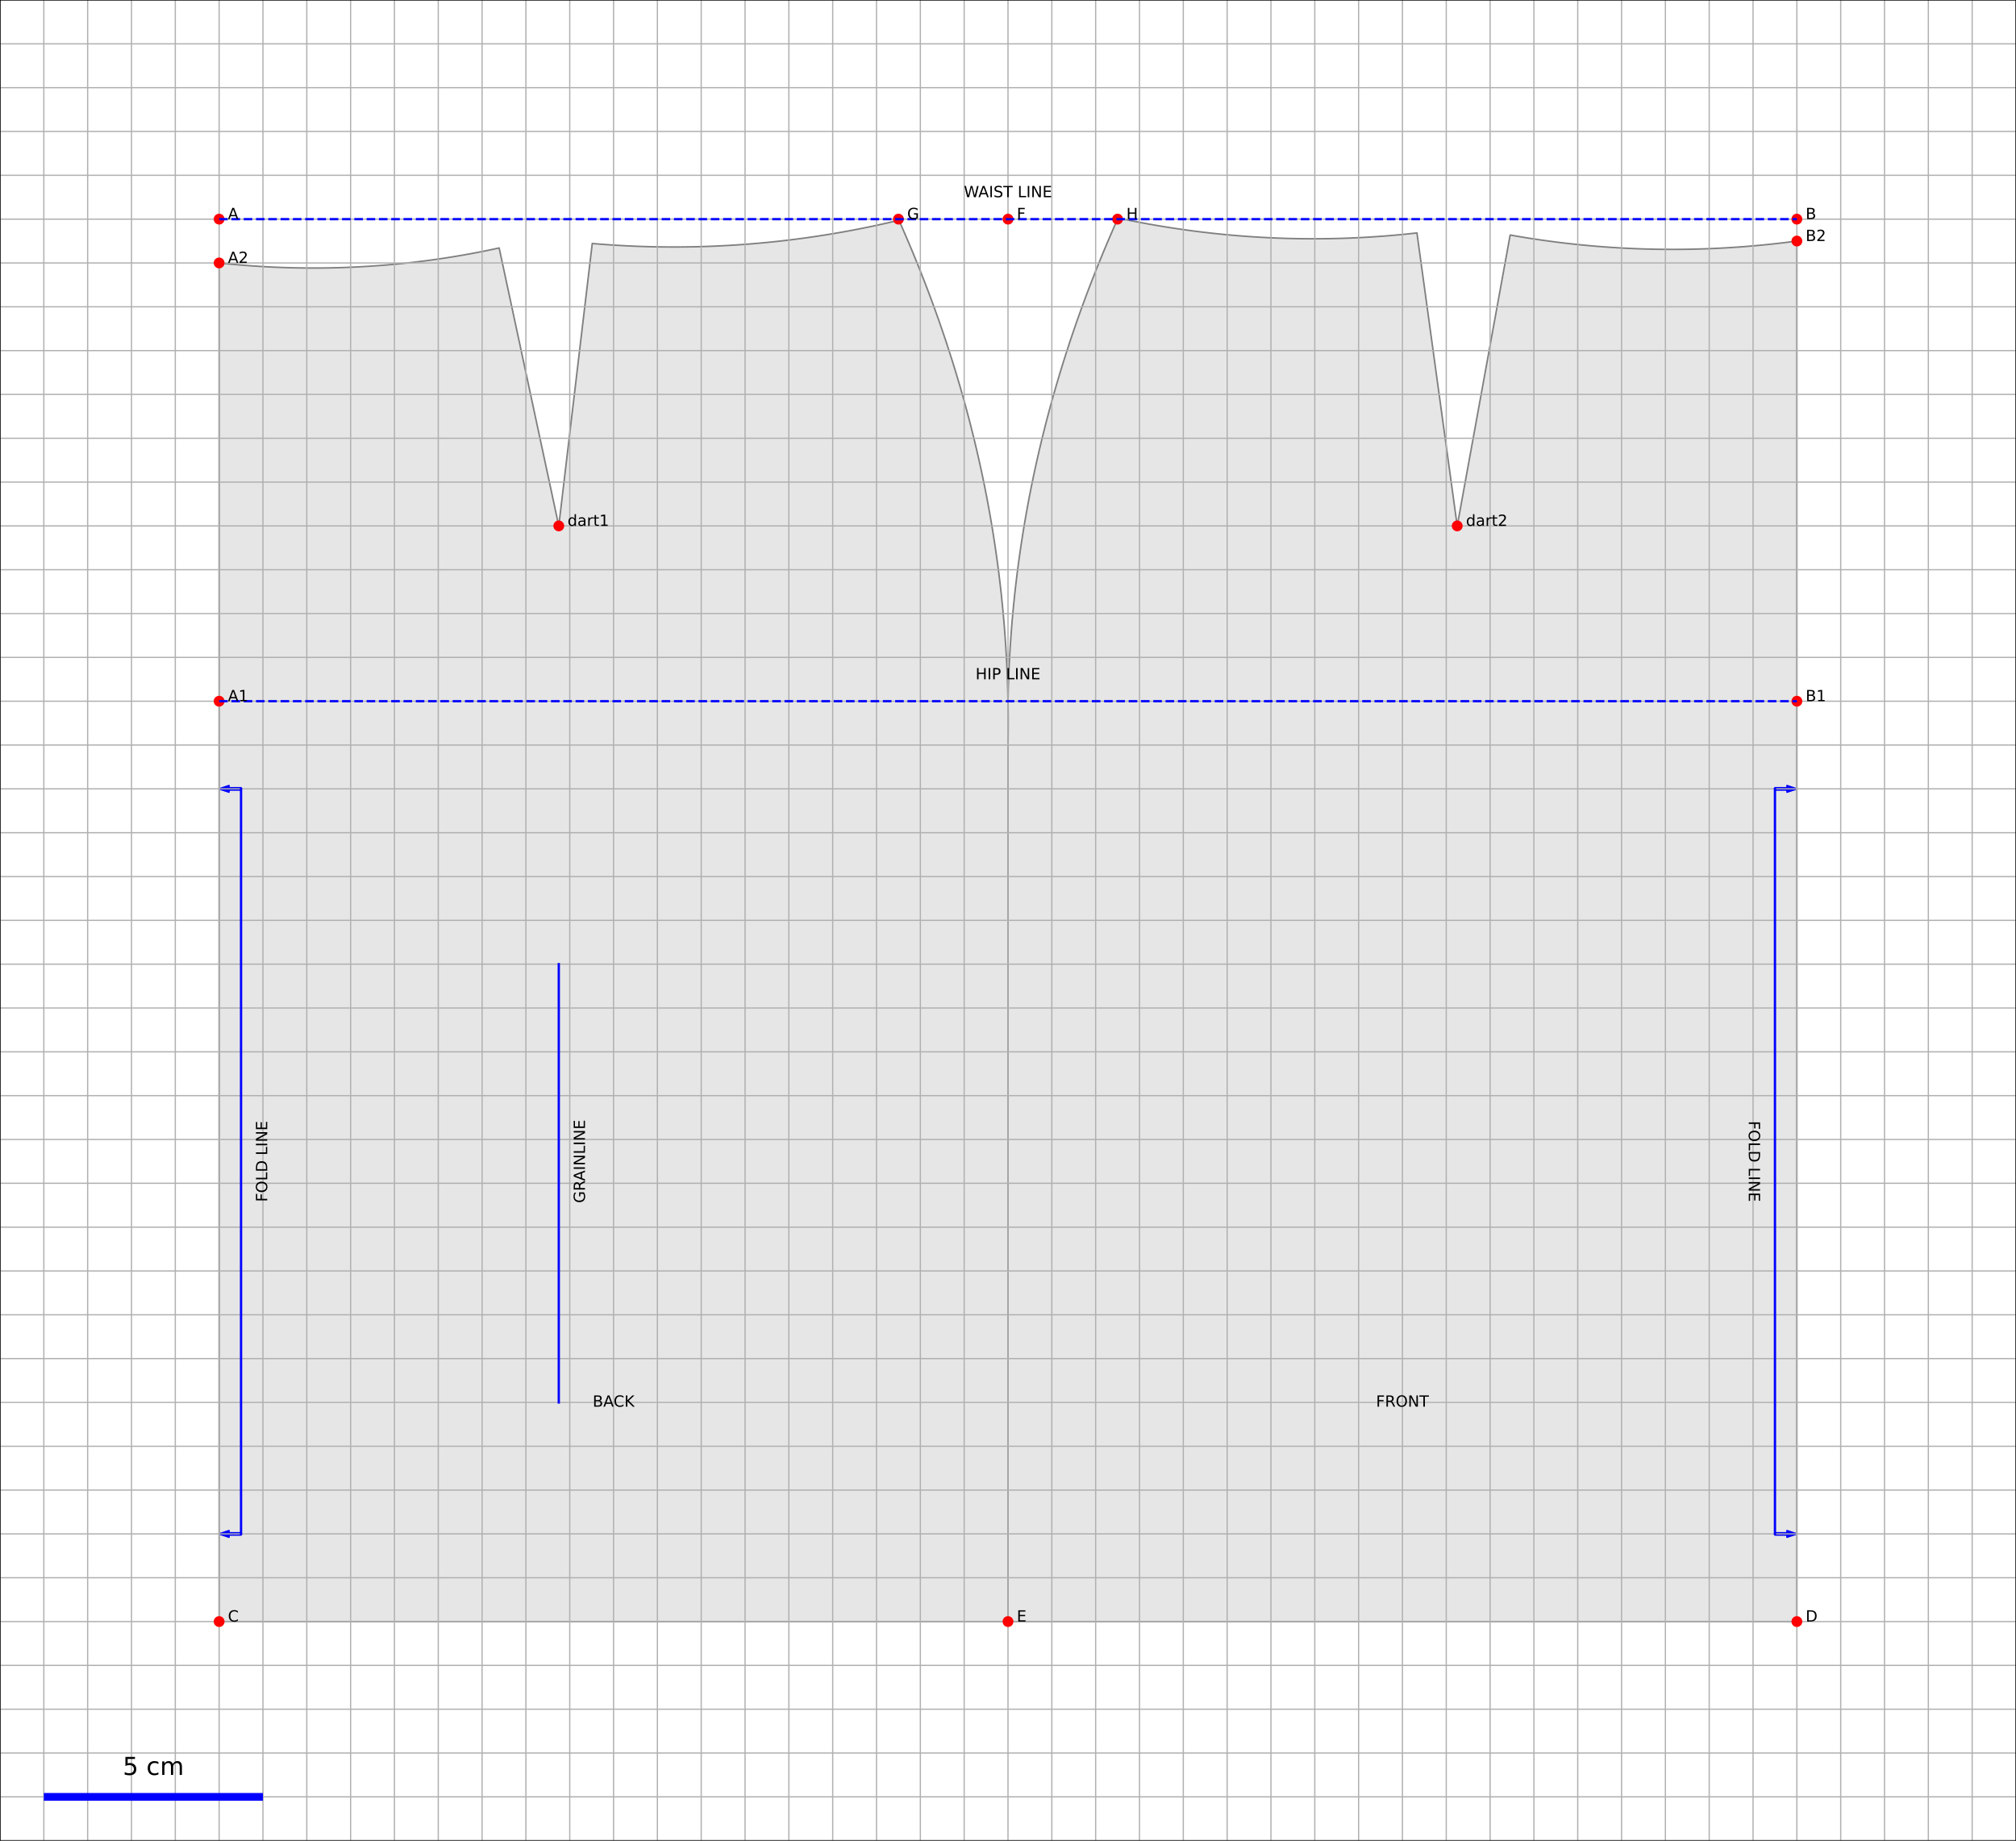 <?xml version="1.0" encoding="utf-8" standalone="no"?>
<!DOCTYPE svg PUBLIC "-//W3C//DTD SVG 1.1//EN"
  "http://www.w3.org/Graphics/SVG/1.1/DTD/svg11.dtd">
<!-- Created with matplotlib (https://matplotlib.org/) -->
<svg height="1190.551pt" version="1.1" viewBox="0 0 1303.937 1190.551" width="1303.937pt" xmlns="http://www.w3.org/2000/svg" xmlns:xlink="http://www.w3.org/1999/xlink">
 <defs>
  <style type="text/css">*{stroke-linecap:butt;stroke-linejoin:round;}</style>
 </defs>
 <g id="figure_1">
  <g id="patch_1">
   <path d="M 0 1190.551 
L 1303.937 1190.551 
L 1303.937 0 
L 0 0 
z
" style="fill:#ffffff;"/>
  </g>
  <g id="axes_1">
   <g id="patch_2">
    <path d="M 0 1190.551 
L 1303.937 1190.551 
L 1303.937 0 
L 0 0 
z
" style="fill:#ffffff;"/>
   </g>
   <g id="patch_3">
    <path clip-path="url(#pe2d8e951fa)" d="M 1162.205 155.906 
L 1162.205 155.906 
L 1158.323 156.414 
L 1154.441 156.898 
L 1150.558 157.356 
L 1146.674 157.79 
L 1142.789 158.198 
L 1138.904 158.581 
L 1135.018 158.939 
L 1131.132 159.271 
L 1127.246 159.579 
L 1123.36 159.861 
L 1119.473 160.118 
L 1115.587 160.35 
L 1111.701 160.557 
L 1107.816 160.739 
L 1103.931 160.895 
L 1100.046 161.026 
L 1096.163 161.133 
L 1092.28 161.214 
L 1088.398 161.27 
L 1084.517 161.301 
L 1080.637 161.306 
L 1076.759 161.287 
L 1072.882 161.243 
L 1069.007 161.173 
L 1065.133 161.078 
L 1061.261 160.959 
L 1057.391 160.814 
L 1053.523 160.644 
L 1049.657 160.449 
L 1045.793 160.229 
L 1041.932 159.985 
L 1038.073 159.715 
L 1034.217 159.42 
L 1030.363 159.1 
L 1026.512 158.755 
L 1022.664 158.385 
L 1018.82 157.991 
L 1014.978 157.571 
L 1011.14 157.127 
L 1007.305 156.657 
L 1003.473 156.163 
L 999.645 155.644 
L 995.821 155.1 
L 992.001 154.531 
L 988.185 153.937 
L 984.372 153.319 
L 980.564 152.676 
L 976.761 152.008 
L 942.52 340.157 
L 916.468 150.66 
L 912.629 151.083 
L 908.787 151.48 
L 904.943 151.853 
L 901.096 152.2 
L 897.247 152.523 
L 893.396 152.821 
L 889.543 153.093 
L 885.687 153.341 
L 881.829 153.563 
L 877.97 153.761 
L 874.109 153.933 
L 870.246 154.081 
L 866.382 154.203 
L 862.517 154.3 
L 858.65 154.372 
L 854.782 154.419 
L 850.913 154.441 
L 847.043 154.438 
L 843.173 154.409 
L 839.302 154.356 
L 835.43 154.277 
L 831.558 154.174 
L 827.685 154.045 
L 823.812 153.891 
L 819.94 153.712 
L 816.067 153.508 
L 812.194 153.278 
L 808.322 153.024 
L 804.45 152.744 
L 800.579 152.439 
L 796.708 152.109 
L 792.838 151.754 
L 788.969 151.374 
L 785.1 150.969 
L 781.233 150.538 
L 777.367 150.083 
L 773.503 149.602 
L 769.64 149.096 
L 765.778 148.565 
L 761.918 148.009 
L 758.06 147.428 
L 754.203 146.822 
L 750.349 146.19 
L 746.497 145.534 
L 742.647 144.852 
L 738.8 144.146 
L 734.955 143.414 
L 731.112 142.657 
L 727.273 141.875 
L 723.436 141.069 
L 722.835 141.732 
L 722.835 141.732 
L 721.347 145.082 
L 719.876 148.433 
L 718.42 151.786 
L 716.98 155.14 
L 715.556 158.497 
L 714.147 161.855 
L 712.755 165.215 
L 711.378 168.577 
L 710.016 171.94 
L 708.671 175.306 
L 707.341 178.673 
L 706.027 182.041 
L 704.729 185.412 
L 703.446 188.784 
L 702.179 192.158 
L 700.928 195.534 
L 699.693 198.912 
L 698.473 202.291 
L 697.269 205.673 
L 696.081 209.055 
L 694.909 212.44 
L 693.752 215.827 
L 692.611 219.215 
L 691.486 222.605 
L 690.377 225.997 
L 689.283 229.39 
L 688.205 232.786 
L 687.143 236.183 
L 686.097 239.581 
L 685.066 242.982 
L 684.051 246.384 
L 683.052 249.789 
L 682.069 253.194 
L 681.101 256.602 
L 680.149 260.012 
L 679.213 263.423 
L 678.292 266.836 
L 677.387 270.25 
L 676.498 273.667 
L 675.625 277.085 
L 674.768 280.505 
L 673.926 283.927 
L 673.1 287.351 
L 672.29 290.776 
L 671.495 294.203 
L 670.716 297.632 
L 669.953 301.063 
L 669.206 304.495 
L 668.474 307.929 
L 667.759 311.365 
L 667.058 314.803 
L 666.374 318.242 
L 665.706 321.683 
L 665.053 325.126 
L 664.416 328.571 
L 663.794 332.018 
L 663.189 335.466 
L 662.599 338.916 
L 662.025 342.368 
L 661.466 345.822 
L 660.924 349.277 
L 660.397 352.734 
L 659.886 356.193 
L 659.39 359.654 
L 658.91 363.116 
L 658.446 366.58 
L 657.998 370.046 
L 657.566 373.514 
L 657.149 376.983 
L 656.748 380.455 
L 656.363 383.928 
L 655.993 387.403 
L 655.64 390.879 
L 655.302 394.357 
L 654.98 397.838 
L 654.673 401.319 
L 654.382 404.803 
L 654.107 408.288 
L 653.848 411.776 
L 653.604 415.265 
L 653.377 418.755 
L 653.165 422.248 
L 652.968 425.742 
L 652.788 429.238 
L 652.623 432.736 
L 652.474 436.235 
L 652.341 439.736 
L 652.223 443.24 
L 652.121 446.744 
L 652.035 450.251 
L 651.965 453.759 
L 651.91 457.269 
L 651.871 460.781 
L 651.848 464.295 
L 651.841 467.81 
L 651.849 471.328 
L 651.873 474.847 
L 651.913 478.367 
L 651.969 481.89 
L 651.969 1048.819 
L 1162.205 1048.819 
z
" style="fill:#e6e6e6;stroke:#808080;stroke-linejoin:miter;"/>
   </g>
   <g id="patch_4">
    <path clip-path="url(#pe2d8e951fa)" d="M 141.732 170.079 
L 141.732 170.079 
L 145.624 170.485 
L 149.517 170.864 
L 153.409 171.216 
L 157.302 171.542 
L 161.194 171.841 
L 165.086 172.113 
L 168.978 172.358 
L 172.869 172.577 
L 176.76 172.769 
L 180.65 172.934 
L 184.539 173.073 
L 188.427 173.184 
L 192.314 173.27 
L 196.199 173.328 
L 200.084 173.36 
L 203.966 173.365 
L 207.847 173.343 
L 211.726 173.295 
L 215.604 173.22 
L 219.479 173.119 
L 223.352 172.991 
L 227.222 172.836 
L 231.09 172.655 
L 234.956 172.447 
L 238.819 172.213 
L 242.679 171.952 
L 246.536 171.665 
L 250.39 171.351 
L 254.24 171.01 
L 258.087 170.643 
L 261.931 170.25 
L 265.771 169.83 
L 269.608 169.384 
L 273.44 168.912 
L 277.268 168.413 
L 281.093 167.888 
L 284.913 167.336 
L 288.728 166.758 
L 292.539 166.154 
L 296.345 165.523 
L 300.147 164.867 
L 303.943 164.184 
L 307.735 163.475 
L 311.521 162.739 
L 315.302 161.978 
L 319.078 161.191 
L 322.848 160.377 
L 361.417 340.157 
L 383.066 157.493 
L 386.955 157.815 
L 390.846 158.112 
L 394.739 158.385 
L 398.634 158.633 
L 402.53 158.856 
L 406.428 159.055 
L 410.328 159.229 
L 414.229 159.378 
L 418.131 159.503 
L 422.035 159.602 
L 425.939 159.677 
L 429.845 159.728 
L 433.751 159.753 
L 437.658 159.754 
L 441.565 159.73 
L 445.474 159.681 
L 449.382 159.608 
L 453.291 159.509 
L 457.2 159.386 
L 461.108 159.239 
L 465.017 159.066 
L 468.926 158.869 
L 472.834 158.647 
L 476.742 158.4 
L 480.65 158.128 
L 484.556 157.832 
L 488.462 157.51 
L 492.367 157.164 
L 496.272 156.794 
L 500.175 156.398 
L 504.077 155.978 
L 507.977 155.533 
L 511.876 155.063 
L 515.774 154.569 
L 519.67 154.05 
L 523.564 153.506 
L 527.456 152.937 
L 531.347 152.344 
L 535.235 151.726 
L 539.121 151.083 
L 543.005 150.416 
L 546.886 149.723 
L 550.765 149.007 
L 554.641 148.265 
L 558.514 147.499 
L 562.385 146.708 
L 566.252 145.893 
L 570.116 145.052 
L 573.978 144.188 
L 577.835 143.298 
L 581.69 142.384 
L 581.102 141.732 
L 581.102 141.732 
L 582.59 145.082 
L 584.061 148.433 
L 585.517 151.786 
L 586.957 155.14 
L 588.381 158.497 
L 589.79 161.855 
L 591.182 165.215 
L 592.559 168.577 
L 593.921 171.94 
L 595.266 175.306 
L 596.596 178.673 
L 597.91 182.041 
L 599.208 185.412 
L 600.491 188.784 
L 601.758 192.158 
L 603.009 195.534 
L 604.244 198.912 
L 605.464 202.291 
L 606.668 205.673 
L 607.856 209.055 
L 609.028 212.44 
L 610.185 215.827 
L 611.326 219.215 
L 612.451 222.605 
L 613.56 225.997 
L 614.654 229.39 
L 615.732 232.786 
L 616.794 236.183 
L 617.84 239.581 
L 618.871 242.982 
L 619.886 246.384 
L 620.885 249.789 
L 621.868 253.194 
L 622.836 256.602 
L 623.788 260.012 
L 624.724 263.423 
L 625.645 266.836 
L 626.55 270.25 
L 627.439 273.667 
L 628.312 277.085 
L 629.169 280.505 
L 630.011 283.927 
L 630.837 287.351 
L 631.647 290.776 
L 632.442 294.203 
L 633.221 297.632 
L 633.984 301.063 
L 634.731 304.495 
L 635.463 307.929 
L 636.178 311.365 
L 636.879 314.803 
L 637.563 318.242 
L 638.231 321.683 
L 638.884 325.126 
L 639.521 328.571 
L 640.143 332.018 
L 640.748 335.466 
L 641.338 338.916 
L 641.912 342.368 
L 642.471 345.822 
L 643.013 349.277 
L 643.54 352.734 
L 644.052 356.193 
L 644.547 359.654 
L 645.027 363.116 
L 645.491 366.58 
L 645.939 370.046 
L 646.371 373.514 
L 646.788 376.983 
L 647.189 380.455 
L 647.574 383.928 
L 647.944 387.403 
L 648.297 390.879 
L 648.635 394.357 
L 648.957 397.838 
L 649.264 401.319 
L 649.555 404.803 
L 649.83 408.288 
L 650.089 411.776 
L 650.333 415.265 
L 650.56 418.755 
L 650.772 422.248 
L 650.969 425.742 
L 651.149 429.238 
L 651.314 432.736 
L 651.463 436.235 
L 651.596 439.736 
L 651.714 443.24 
L 651.816 446.744 
L 651.902 450.251 
L 651.972 453.759 
L 652.027 457.269 
L 652.066 460.781 
L 652.089 464.295 
L 652.096 467.81 
L 652.088 471.328 
L 652.064 474.847 
L 652.024 478.367 
L 651.969 481.89 
L 651.969 1048.819 
L 141.732 1048.819 
z
" style="fill:#e6e6e6;stroke:#808080;stroke-linejoin:miter;"/>
   </g>
   <g id="patch_5">
    <path clip-path="url(#pe2d8e951fa)" d="M 141.732 510.236 
L 148.11 508.11 
L 148.11 509.528 
L 155.906 509.528 
L 155.906 510.945 
L 148.11 510.945 
L 148.11 512.362 
z
" style="fill:#0000ff;stroke:#0000ff;stroke-linejoin:miter;"/>
   </g>
   <g id="patch_6">
    <path clip-path="url(#pe2d8e951fa)" d="M 141.732 992.126 
L 148.11 990 
L 148.11 991.417 
L 155.906 991.417 
L 155.906 992.835 
L 148.11 992.835 
L 148.11 994.252 
z
" style="fill:#0000ff;stroke:#0000ff;stroke-linejoin:miter;"/>
   </g>
   <g id="patch_7">
    <path clip-path="url(#pe2d8e951fa)" d="M 1162.205 510.236 
L 1155.827 512.362 
L 1155.827 510.945 
L 1148.031 510.945 
L 1148.031 509.528 
L 1155.827 509.528 
L 1155.827 508.11 
z
" style="fill:#0000ff;stroke:#0000ff;stroke-linejoin:miter;"/>
   </g>
   <g id="patch_8">
    <path clip-path="url(#pe2d8e951fa)" d="M 1162.205 992.126 
L 1155.827 994.252 
L 1155.827 992.835 
L 1148.031 992.835 
L 1148.031 991.417 
L 1155.827 991.417 
L 1155.827 990 
z
" style="fill:#0000ff;stroke:#0000ff;stroke-linejoin:miter;"/>
   </g>
   <g id="matplotlib.axis_1">
    <g id="xtick_1">
     <g id="line2d_1">
      <path clip-path="url(#pe2d8e951fa)" d="M 0 1190.551 
L 0 0 
" style="fill:none;stroke:#b0b0b0;stroke-linecap:square;stroke-width:0.8;"/>
     </g>
    </g>
    <g id="xtick_2">
     <g id="line2d_2">
      <path clip-path="url(#pe2d8e951fa)" d="M 28.346 1190.551 
L 28.346 0 
" style="fill:none;stroke:#b0b0b0;stroke-linecap:square;stroke-width:0.8;"/>
     </g>
    </g>
    <g id="xtick_3">
     <g id="line2d_3">
      <path clip-path="url(#pe2d8e951fa)" d="M 56.693 1190.551 
L 56.693 0 
" style="fill:none;stroke:#b0b0b0;stroke-linecap:square;stroke-width:0.8;"/>
     </g>
    </g>
    <g id="xtick_4">
     <g id="line2d_4">
      <path clip-path="url(#pe2d8e951fa)" d="M 85.039 1190.551 
L 85.039 0 
" style="fill:none;stroke:#b0b0b0;stroke-linecap:square;stroke-width:0.8;"/>
     </g>
    </g>
    <g id="xtick_5">
     <g id="line2d_5">
      <path clip-path="url(#pe2d8e951fa)" d="M 113.386 1190.551 
L 113.386 0 
" style="fill:none;stroke:#b0b0b0;stroke-linecap:square;stroke-width:0.8;"/>
     </g>
    </g>
    <g id="xtick_6">
     <g id="line2d_6">
      <path clip-path="url(#pe2d8e951fa)" d="M 141.732 1190.551 
L 141.732 0 
" style="fill:none;stroke:#b0b0b0;stroke-linecap:square;stroke-width:0.8;"/>
     </g>
    </g>
    <g id="xtick_7">
     <g id="line2d_7">
      <path clip-path="url(#pe2d8e951fa)" d="M 170.079 1190.551 
L 170.079 0 
" style="fill:none;stroke:#b0b0b0;stroke-linecap:square;stroke-width:0.8;"/>
     </g>
    </g>
    <g id="xtick_8">
     <g id="line2d_8">
      <path clip-path="url(#pe2d8e951fa)" d="M 198.425 1190.551 
L 198.425 0 
" style="fill:none;stroke:#b0b0b0;stroke-linecap:square;stroke-width:0.8;"/>
     </g>
    </g>
    <g id="xtick_9">
     <g id="line2d_9">
      <path clip-path="url(#pe2d8e951fa)" d="M 226.772 1190.551 
L 226.772 0 
" style="fill:none;stroke:#b0b0b0;stroke-linecap:square;stroke-width:0.8;"/>
     </g>
    </g>
    <g id="xtick_10">
     <g id="line2d_10">
      <path clip-path="url(#pe2d8e951fa)" d="M 255.118 1190.551 
L 255.118 0 
" style="fill:none;stroke:#b0b0b0;stroke-linecap:square;stroke-width:0.8;"/>
     </g>
    </g>
    <g id="xtick_11">
     <g id="line2d_11">
      <path clip-path="url(#pe2d8e951fa)" d="M 283.465 1190.551 
L 283.465 0 
" style="fill:none;stroke:#b0b0b0;stroke-linecap:square;stroke-width:0.8;"/>
     </g>
    </g>
    <g id="xtick_12">
     <g id="line2d_12">
      <path clip-path="url(#pe2d8e951fa)" d="M 311.811 1190.551 
L 311.811 0 
" style="fill:none;stroke:#b0b0b0;stroke-linecap:square;stroke-width:0.8;"/>
     </g>
    </g>
    <g id="xtick_13">
     <g id="line2d_13">
      <path clip-path="url(#pe2d8e951fa)" d="M 340.157 1190.551 
L 340.157 0 
" style="fill:none;stroke:#b0b0b0;stroke-linecap:square;stroke-width:0.8;"/>
     </g>
    </g>
    <g id="xtick_14">
     <g id="line2d_14">
      <path clip-path="url(#pe2d8e951fa)" d="M 368.504 1190.551 
L 368.504 0 
" style="fill:none;stroke:#b0b0b0;stroke-linecap:square;stroke-width:0.8;"/>
     </g>
    </g>
    <g id="xtick_15">
     <g id="line2d_15">
      <path clip-path="url(#pe2d8e951fa)" d="M 396.85 1190.551 
L 396.85 0 
" style="fill:none;stroke:#b0b0b0;stroke-linecap:square;stroke-width:0.8;"/>
     </g>
    </g>
    <g id="xtick_16">
     <g id="line2d_16">
      <path clip-path="url(#pe2d8e951fa)" d="M 425.197 1190.551 
L 425.197 0 
" style="fill:none;stroke:#b0b0b0;stroke-linecap:square;stroke-width:0.8;"/>
     </g>
    </g>
    <g id="xtick_17">
     <g id="line2d_17">
      <path clip-path="url(#pe2d8e951fa)" d="M 453.543 1190.551 
L 453.543 0 
" style="fill:none;stroke:#b0b0b0;stroke-linecap:square;stroke-width:0.8;"/>
     </g>
    </g>
    <g id="xtick_18">
     <g id="line2d_18">
      <path clip-path="url(#pe2d8e951fa)" d="M 481.89 1190.551 
L 481.89 0 
" style="fill:none;stroke:#b0b0b0;stroke-linecap:square;stroke-width:0.8;"/>
     </g>
    </g>
    <g id="xtick_19">
     <g id="line2d_19">
      <path clip-path="url(#pe2d8e951fa)" d="M 510.236 1190.551 
L 510.236 0 
" style="fill:none;stroke:#b0b0b0;stroke-linecap:square;stroke-width:0.8;"/>
     </g>
    </g>
    <g id="xtick_20">
     <g id="line2d_20">
      <path clip-path="url(#pe2d8e951fa)" d="M 538.583 1190.551 
L 538.583 0 
" style="fill:none;stroke:#b0b0b0;stroke-linecap:square;stroke-width:0.8;"/>
     </g>
    </g>
    <g id="xtick_21">
     <g id="line2d_21">
      <path clip-path="url(#pe2d8e951fa)" d="M 566.929 1190.551 
L 566.929 0 
" style="fill:none;stroke:#b0b0b0;stroke-linecap:square;stroke-width:0.8;"/>
     </g>
    </g>
    <g id="xtick_22">
     <g id="line2d_22">
      <path clip-path="url(#pe2d8e951fa)" d="M 595.276 1190.551 
L 595.276 0 
" style="fill:none;stroke:#b0b0b0;stroke-linecap:square;stroke-width:0.8;"/>
     </g>
    </g>
    <g id="xtick_23">
     <g id="line2d_23">
      <path clip-path="url(#pe2d8e951fa)" d="M 623.622 1190.551 
L 623.622 0 
" style="fill:none;stroke:#b0b0b0;stroke-linecap:square;stroke-width:0.8;"/>
     </g>
    </g>
    <g id="xtick_24">
     <g id="line2d_24">
      <path clip-path="url(#pe2d8e951fa)" d="M 651.969 1190.551 
L 651.969 0 
" style="fill:none;stroke:#b0b0b0;stroke-linecap:square;stroke-width:0.8;"/>
     </g>
    </g>
    <g id="xtick_25">
     <g id="line2d_25">
      <path clip-path="url(#pe2d8e951fa)" d="M 680.315 1190.551 
L 680.315 0 
" style="fill:none;stroke:#b0b0b0;stroke-linecap:square;stroke-width:0.8;"/>
     </g>
    </g>
    <g id="xtick_26">
     <g id="line2d_26">
      <path clip-path="url(#pe2d8e951fa)" d="M 708.661 1190.551 
L 708.661 0 
" style="fill:none;stroke:#b0b0b0;stroke-linecap:square;stroke-width:0.8;"/>
     </g>
    </g>
    <g id="xtick_27">
     <g id="line2d_27">
      <path clip-path="url(#pe2d8e951fa)" d="M 737.008 1190.551 
L 737.008 0 
" style="fill:none;stroke:#b0b0b0;stroke-linecap:square;stroke-width:0.8;"/>
     </g>
    </g>
    <g id="xtick_28">
     <g id="line2d_28">
      <path clip-path="url(#pe2d8e951fa)" d="M 765.354 1190.551 
L 765.354 0 
" style="fill:none;stroke:#b0b0b0;stroke-linecap:square;stroke-width:0.8;"/>
     </g>
    </g>
    <g id="xtick_29">
     <g id="line2d_29">
      <path clip-path="url(#pe2d8e951fa)" d="M 793.701 1190.551 
L 793.701 0 
" style="fill:none;stroke:#b0b0b0;stroke-linecap:square;stroke-width:0.8;"/>
     </g>
    </g>
    <g id="xtick_30">
     <g id="line2d_30">
      <path clip-path="url(#pe2d8e951fa)" d="M 822.047 1190.551 
L 822.047 0 
" style="fill:none;stroke:#b0b0b0;stroke-linecap:square;stroke-width:0.8;"/>
     </g>
    </g>
    <g id="xtick_31">
     <g id="line2d_31">
      <path clip-path="url(#pe2d8e951fa)" d="M 850.394 1190.551 
L 850.394 0 
" style="fill:none;stroke:#b0b0b0;stroke-linecap:square;stroke-width:0.8;"/>
     </g>
    </g>
    <g id="xtick_32">
     <g id="line2d_32">
      <path clip-path="url(#pe2d8e951fa)" d="M 878.74 1190.551 
L 878.74 0 
" style="fill:none;stroke:#b0b0b0;stroke-linecap:square;stroke-width:0.8;"/>
     </g>
    </g>
    <g id="xtick_33">
     <g id="line2d_33">
      <path clip-path="url(#pe2d8e951fa)" d="M 907.087 1190.551 
L 907.087 0 
" style="fill:none;stroke:#b0b0b0;stroke-linecap:square;stroke-width:0.8;"/>
     </g>
    </g>
    <g id="xtick_34">
     <g id="line2d_34">
      <path clip-path="url(#pe2d8e951fa)" d="M 935.433 1190.551 
L 935.433 0 
" style="fill:none;stroke:#b0b0b0;stroke-linecap:square;stroke-width:0.8;"/>
     </g>
    </g>
    <g id="xtick_35">
     <g id="line2d_35">
      <path clip-path="url(#pe2d8e951fa)" d="M 963.78 1190.551 
L 963.78 0 
" style="fill:none;stroke:#b0b0b0;stroke-linecap:square;stroke-width:0.8;"/>
     </g>
    </g>
    <g id="xtick_36">
     <g id="line2d_36">
      <path clip-path="url(#pe2d8e951fa)" d="M 992.126 1190.551 
L 992.126 0 
" style="fill:none;stroke:#b0b0b0;stroke-linecap:square;stroke-width:0.8;"/>
     </g>
    </g>
    <g id="xtick_37">
     <g id="line2d_37">
      <path clip-path="url(#pe2d8e951fa)" d="M 1020.472 1190.551 
L 1020.472 0 
" style="fill:none;stroke:#b0b0b0;stroke-linecap:square;stroke-width:0.8;"/>
     </g>
    </g>
    <g id="xtick_38">
     <g id="line2d_38">
      <path clip-path="url(#pe2d8e951fa)" d="M 1048.819 1190.551 
L 1048.819 0 
" style="fill:none;stroke:#b0b0b0;stroke-linecap:square;stroke-width:0.8;"/>
     </g>
    </g>
    <g id="xtick_39">
     <g id="line2d_39">
      <path clip-path="url(#pe2d8e951fa)" d="M 1077.165 1190.551 
L 1077.165 0 
" style="fill:none;stroke:#b0b0b0;stroke-linecap:square;stroke-width:0.8;"/>
     </g>
    </g>
    <g id="xtick_40">
     <g id="line2d_40">
      <path clip-path="url(#pe2d8e951fa)" d="M 1105.512 1190.551 
L 1105.512 0 
" style="fill:none;stroke:#b0b0b0;stroke-linecap:square;stroke-width:0.8;"/>
     </g>
    </g>
    <g id="xtick_41">
     <g id="line2d_41">
      <path clip-path="url(#pe2d8e951fa)" d="M 1133.858 1190.551 
L 1133.858 0 
" style="fill:none;stroke:#b0b0b0;stroke-linecap:square;stroke-width:0.8;"/>
     </g>
    </g>
    <g id="xtick_42">
     <g id="line2d_42">
      <path clip-path="url(#pe2d8e951fa)" d="M 1162.205 1190.551 
L 1162.205 0 
" style="fill:none;stroke:#b0b0b0;stroke-linecap:square;stroke-width:0.8;"/>
     </g>
    </g>
    <g id="xtick_43">
     <g id="line2d_43">
      <path clip-path="url(#pe2d8e951fa)" d="M 1190.551 1190.551 
L 1190.551 0 
" style="fill:none;stroke:#b0b0b0;stroke-linecap:square;stroke-width:0.8;"/>
     </g>
    </g>
    <g id="xtick_44">
     <g id="line2d_44">
      <path clip-path="url(#pe2d8e951fa)" d="M 1218.898 1190.551 
L 1218.898 0 
" style="fill:none;stroke:#b0b0b0;stroke-linecap:square;stroke-width:0.8;"/>
     </g>
    </g>
    <g id="xtick_45">
     <g id="line2d_45">
      <path clip-path="url(#pe2d8e951fa)" d="M 1247.244 1190.551 
L 1247.244 0 
" style="fill:none;stroke:#b0b0b0;stroke-linecap:square;stroke-width:0.8;"/>
     </g>
    </g>
    <g id="xtick_46">
     <g id="line2d_46">
      <path clip-path="url(#pe2d8e951fa)" d="M 1275.591 1190.551 
L 1275.591 0 
" style="fill:none;stroke:#b0b0b0;stroke-linecap:square;stroke-width:0.8;"/>
     </g>
    </g>
   </g>
   <g id="matplotlib.axis_2">
    <g id="ytick_1">
     <g id="line2d_47">
      <path clip-path="url(#pe2d8e951fa)" d="M 0 1190.551 
L 1303.937 1190.551 
" style="fill:none;stroke:#b0b0b0;stroke-linecap:square;stroke-width:0.8;"/>
     </g>
    </g>
    <g id="ytick_2">
     <g id="line2d_48">
      <path clip-path="url(#pe2d8e951fa)" d="M 0 1162.205 
L 1303.937 1162.205 
" style="fill:none;stroke:#b0b0b0;stroke-linecap:square;stroke-width:0.8;"/>
     </g>
    </g>
    <g id="ytick_3">
     <g id="line2d_49">
      <path clip-path="url(#pe2d8e951fa)" d="M 0 1133.858 
L 1303.937 1133.858 
" style="fill:none;stroke:#b0b0b0;stroke-linecap:square;stroke-width:0.8;"/>
     </g>
    </g>
    <g id="ytick_4">
     <g id="line2d_50">
      <path clip-path="url(#pe2d8e951fa)" d="M 0 1105.512 
L 1303.937 1105.512 
" style="fill:none;stroke:#b0b0b0;stroke-linecap:square;stroke-width:0.8;"/>
     </g>
    </g>
    <g id="ytick_5">
     <g id="line2d_51">
      <path clip-path="url(#pe2d8e951fa)" d="M 0 1077.165 
L 1303.937 1077.165 
" style="fill:none;stroke:#b0b0b0;stroke-linecap:square;stroke-width:0.8;"/>
     </g>
    </g>
    <g id="ytick_6">
     <g id="line2d_52">
      <path clip-path="url(#pe2d8e951fa)" d="M 0 1048.819 
L 1303.937 1048.819 
" style="fill:none;stroke:#b0b0b0;stroke-linecap:square;stroke-width:0.8;"/>
     </g>
    </g>
    <g id="ytick_7">
     <g id="line2d_53">
      <path clip-path="url(#pe2d8e951fa)" d="M 0 1020.472 
L 1303.937 1020.472 
" style="fill:none;stroke:#b0b0b0;stroke-linecap:square;stroke-width:0.8;"/>
     </g>
    </g>
    <g id="ytick_8">
     <g id="line2d_54">
      <path clip-path="url(#pe2d8e951fa)" d="M 0 992.126 
L 1303.937 992.126 
" style="fill:none;stroke:#b0b0b0;stroke-linecap:square;stroke-width:0.8;"/>
     </g>
    </g>
    <g id="ytick_9">
     <g id="line2d_55">
      <path clip-path="url(#pe2d8e951fa)" d="M 0 963.78 
L 1303.937 963.78 
" style="fill:none;stroke:#b0b0b0;stroke-linecap:square;stroke-width:0.8;"/>
     </g>
    </g>
    <g id="ytick_10">
     <g id="line2d_56">
      <path clip-path="url(#pe2d8e951fa)" d="M 0 935.433 
L 1303.937 935.433 
" style="fill:none;stroke:#b0b0b0;stroke-linecap:square;stroke-width:0.8;"/>
     </g>
    </g>
    <g id="ytick_11">
     <g id="line2d_57">
      <path clip-path="url(#pe2d8e951fa)" d="M 0 907.087 
L 1303.937 907.087 
" style="fill:none;stroke:#b0b0b0;stroke-linecap:square;stroke-width:0.8;"/>
     </g>
    </g>
    <g id="ytick_12">
     <g id="line2d_58">
      <path clip-path="url(#pe2d8e951fa)" d="M 0 878.74 
L 1303.937 878.74 
" style="fill:none;stroke:#b0b0b0;stroke-linecap:square;stroke-width:0.8;"/>
     </g>
    </g>
    <g id="ytick_13">
     <g id="line2d_59">
      <path clip-path="url(#pe2d8e951fa)" d="M 0 850.394 
L 1303.937 850.394 
" style="fill:none;stroke:#b0b0b0;stroke-linecap:square;stroke-width:0.8;"/>
     </g>
    </g>
    <g id="ytick_14">
     <g id="line2d_60">
      <path clip-path="url(#pe2d8e951fa)" d="M 0 822.047 
L 1303.937 822.047 
" style="fill:none;stroke:#b0b0b0;stroke-linecap:square;stroke-width:0.8;"/>
     </g>
    </g>
    <g id="ytick_15">
     <g id="line2d_61">
      <path clip-path="url(#pe2d8e951fa)" d="M 0 793.701 
L 1303.937 793.701 
" style="fill:none;stroke:#b0b0b0;stroke-linecap:square;stroke-width:0.8;"/>
     </g>
    </g>
    <g id="ytick_16">
     <g id="line2d_62">
      <path clip-path="url(#pe2d8e951fa)" d="M 0 765.354 
L 1303.937 765.354 
" style="fill:none;stroke:#b0b0b0;stroke-linecap:square;stroke-width:0.8;"/>
     </g>
    </g>
    <g id="ytick_17">
     <g id="line2d_63">
      <path clip-path="url(#pe2d8e951fa)" d="M 0 737.008 
L 1303.937 737.008 
" style="fill:none;stroke:#b0b0b0;stroke-linecap:square;stroke-width:0.8;"/>
     </g>
    </g>
    <g id="ytick_18">
     <g id="line2d_64">
      <path clip-path="url(#pe2d8e951fa)" d="M 0 708.661 
L 1303.937 708.661 
" style="fill:none;stroke:#b0b0b0;stroke-linecap:square;stroke-width:0.8;"/>
     </g>
    </g>
    <g id="ytick_19">
     <g id="line2d_65">
      <path clip-path="url(#pe2d8e951fa)" d="M 0 680.315 
L 1303.937 680.315 
" style="fill:none;stroke:#b0b0b0;stroke-linecap:square;stroke-width:0.8;"/>
     </g>
    </g>
    <g id="ytick_20">
     <g id="line2d_66">
      <path clip-path="url(#pe2d8e951fa)" d="M 0 651.969 
L 1303.937 651.969 
" style="fill:none;stroke:#b0b0b0;stroke-linecap:square;stroke-width:0.8;"/>
     </g>
    </g>
    <g id="ytick_21">
     <g id="line2d_67">
      <path clip-path="url(#pe2d8e951fa)" d="M 0 623.622 
L 1303.937 623.622 
" style="fill:none;stroke:#b0b0b0;stroke-linecap:square;stroke-width:0.8;"/>
     </g>
    </g>
    <g id="ytick_22">
     <g id="line2d_68">
      <path clip-path="url(#pe2d8e951fa)" d="M 0 595.276 
L 1303.937 595.276 
" style="fill:none;stroke:#b0b0b0;stroke-linecap:square;stroke-width:0.8;"/>
     </g>
    </g>
    <g id="ytick_23">
     <g id="line2d_69">
      <path clip-path="url(#pe2d8e951fa)" d="M 0 566.929 
L 1303.937 566.929 
" style="fill:none;stroke:#b0b0b0;stroke-linecap:square;stroke-width:0.8;"/>
     </g>
    </g>
    <g id="ytick_24">
     <g id="line2d_70">
      <path clip-path="url(#pe2d8e951fa)" d="M 0 538.583 
L 1303.937 538.583 
" style="fill:none;stroke:#b0b0b0;stroke-linecap:square;stroke-width:0.8;"/>
     </g>
    </g>
    <g id="ytick_25">
     <g id="line2d_71">
      <path clip-path="url(#pe2d8e951fa)" d="M 0 510.236 
L 1303.937 510.236 
" style="fill:none;stroke:#b0b0b0;stroke-linecap:square;stroke-width:0.8;"/>
     </g>
    </g>
    <g id="ytick_26">
     <g id="line2d_72">
      <path clip-path="url(#pe2d8e951fa)" d="M 0 481.89 
L 1303.937 481.89 
" style="fill:none;stroke:#b0b0b0;stroke-linecap:square;stroke-width:0.8;"/>
     </g>
    </g>
    <g id="ytick_27">
     <g id="line2d_73">
      <path clip-path="url(#pe2d8e951fa)" d="M 0 453.543 
L 1303.937 453.543 
" style="fill:none;stroke:#b0b0b0;stroke-linecap:square;stroke-width:0.8;"/>
     </g>
    </g>
    <g id="ytick_28">
     <g id="line2d_74">
      <path clip-path="url(#pe2d8e951fa)" d="M 0 425.197 
L 1303.937 425.197 
" style="fill:none;stroke:#b0b0b0;stroke-linecap:square;stroke-width:0.8;"/>
     </g>
    </g>
    <g id="ytick_29">
     <g id="line2d_75">
      <path clip-path="url(#pe2d8e951fa)" d="M 0 396.85 
L 1303.937 396.85 
" style="fill:none;stroke:#b0b0b0;stroke-linecap:square;stroke-width:0.8;"/>
     </g>
    </g>
    <g id="ytick_30">
     <g id="line2d_76">
      <path clip-path="url(#pe2d8e951fa)" d="M 0 368.504 
L 1303.937 368.504 
" style="fill:none;stroke:#b0b0b0;stroke-linecap:square;stroke-width:0.8;"/>
     </g>
    </g>
    <g id="ytick_31">
     <g id="line2d_77">
      <path clip-path="url(#pe2d8e951fa)" d="M 0 340.157 
L 1303.937 340.157 
" style="fill:none;stroke:#b0b0b0;stroke-linecap:square;stroke-width:0.8;"/>
     </g>
    </g>
    <g id="ytick_32">
     <g id="line2d_78">
      <path clip-path="url(#pe2d8e951fa)" d="M 0 311.811 
L 1303.937 311.811 
" style="fill:none;stroke:#b0b0b0;stroke-linecap:square;stroke-width:0.8;"/>
     </g>
    </g>
    <g id="ytick_33">
     <g id="line2d_79">
      <path clip-path="url(#pe2d8e951fa)" d="M 0 283.465 
L 1303.937 283.465 
" style="fill:none;stroke:#b0b0b0;stroke-linecap:square;stroke-width:0.8;"/>
     </g>
    </g>
    <g id="ytick_34">
     <g id="line2d_80">
      <path clip-path="url(#pe2d8e951fa)" d="M 0 255.118 
L 1303.937 255.118 
" style="fill:none;stroke:#b0b0b0;stroke-linecap:square;stroke-width:0.8;"/>
     </g>
    </g>
    <g id="ytick_35">
     <g id="line2d_81">
      <path clip-path="url(#pe2d8e951fa)" d="M 0 226.772 
L 1303.937 226.772 
" style="fill:none;stroke:#b0b0b0;stroke-linecap:square;stroke-width:0.8;"/>
     </g>
    </g>
    <g id="ytick_36">
     <g id="line2d_82">
      <path clip-path="url(#pe2d8e951fa)" d="M 0 198.425 
L 1303.937 198.425 
" style="fill:none;stroke:#b0b0b0;stroke-linecap:square;stroke-width:0.8;"/>
     </g>
    </g>
    <g id="ytick_37">
     <g id="line2d_83">
      <path clip-path="url(#pe2d8e951fa)" d="M 0 170.079 
L 1303.937 170.079 
" style="fill:none;stroke:#b0b0b0;stroke-linecap:square;stroke-width:0.8;"/>
     </g>
    </g>
    <g id="ytick_38">
     <g id="line2d_84">
      <path clip-path="url(#pe2d8e951fa)" d="M 0 141.732 
L 1303.937 141.732 
" style="fill:none;stroke:#b0b0b0;stroke-linecap:square;stroke-width:0.8;"/>
     </g>
    </g>
    <g id="ytick_39">
     <g id="line2d_85">
      <path clip-path="url(#pe2d8e951fa)" d="M 0 113.386 
L 1303.937 113.386 
" style="fill:none;stroke:#b0b0b0;stroke-linecap:square;stroke-width:0.8;"/>
     </g>
    </g>
    <g id="ytick_40">
     <g id="line2d_86">
      <path clip-path="url(#pe2d8e951fa)" d="M 0 85.039 
L 1303.937 85.039 
" style="fill:none;stroke:#b0b0b0;stroke-linecap:square;stroke-width:0.8;"/>
     </g>
    </g>
    <g id="ytick_41">
     <g id="line2d_87">
      <path clip-path="url(#pe2d8e951fa)" d="M 0 56.693 
L 1303.937 56.693 
" style="fill:none;stroke:#b0b0b0;stroke-linecap:square;stroke-width:0.8;"/>
     </g>
    </g>
    <g id="ytick_42">
     <g id="line2d_88">
      <path clip-path="url(#pe2d8e951fa)" d="M 0 28.346 
L 1303.937 28.346 
" style="fill:none;stroke:#b0b0b0;stroke-linecap:square;stroke-width:0.8;"/>
     </g>
    </g>
   </g>
   <g id="line2d_89">
    <defs>
     <path d="M 0 3 
C 0.796 3 1.559 2.684 2.121 2.121 
C 2.684 1.559 3 0.796 3 0 
C 3 -0.796 2.684 -1.559 2.121 -2.121 
C 1.559 -2.684 0.796 -3 0 -3 
C -0.796 -3 -1.559 -2.684 -2.121 -2.121 
C -2.684 -1.559 -3 -0.796 -3 0 
C -3 0.796 -2.684 1.559 -2.121 2.121 
C -1.559 2.684 -0.796 3 0 3 
z
" id="mf5c5883468" style="stroke:#ff0000;"/>
    </defs>
    <g clip-path="url(#pe2d8e951fa)">
     <use style="fill:#ff0000;stroke:#ff0000;" x="1162.205" xlink:href="#mf5c5883468" y="141.732"/>
    </g>
   </g>
   <g id="line2d_90">
    <g clip-path="url(#pe2d8e951fa)">
     <use style="fill:#ff0000;stroke:#ff0000;" x="1162.205" xlink:href="#mf5c5883468" y="453.543"/>
    </g>
   </g>
   <g id="line2d_91">
    <g clip-path="url(#pe2d8e951fa)">
     <use style="fill:#ff0000;stroke:#ff0000;" x="1162.205" xlink:href="#mf5c5883468" y="155.906"/>
    </g>
   </g>
   <g id="line2d_92">
    <g clip-path="url(#pe2d8e951fa)">
     <use style="fill:#ff0000;stroke:#ff0000;" x="942.52" xlink:href="#mf5c5883468" y="340.157"/>
    </g>
   </g>
   <g id="line2d_93">
    <g clip-path="url(#pe2d8e951fa)">
     <use style="fill:#ff0000;stroke:#ff0000;" x="722.835" xlink:href="#mf5c5883468" y="141.732"/>
    </g>
   </g>
   <g id="line2d_94">
    <g clip-path="url(#pe2d8e951fa)">
     <use style="fill:#ff0000;stroke:#ff0000;" x="651.969" xlink:href="#mf5c5883468" y="141.732"/>
    </g>
   </g>
   <g id="line2d_95">
    <g clip-path="url(#pe2d8e951fa)">
     <use style="fill:#ff0000;stroke:#ff0000;" x="651.969" xlink:href="#mf5c5883468" y="1048.819"/>
    </g>
   </g>
   <g id="line2d_96">
    <g clip-path="url(#pe2d8e951fa)">
     <use style="fill:#ff0000;stroke:#ff0000;" x="1162.205" xlink:href="#mf5c5883468" y="1048.819"/>
    </g>
   </g>
   <g id="line2d_97">
    <g clip-path="url(#pe2d8e951fa)">
     <use style="fill:#ff0000;stroke:#ff0000;" x="141.732" xlink:href="#mf5c5883468" y="141.732"/>
    </g>
   </g>
   <g id="line2d_98">
    <g clip-path="url(#pe2d8e951fa)">
     <use style="fill:#ff0000;stroke:#ff0000;" x="141.732" xlink:href="#mf5c5883468" y="453.543"/>
    </g>
   </g>
   <g id="line2d_99">
    <g clip-path="url(#pe2d8e951fa)">
     <use style="fill:#ff0000;stroke:#ff0000;" x="141.732" xlink:href="#mf5c5883468" y="170.079"/>
    </g>
   </g>
   <g id="line2d_100">
    <g clip-path="url(#pe2d8e951fa)">
     <use style="fill:#ff0000;stroke:#ff0000;" x="361.417" xlink:href="#mf5c5883468" y="340.157"/>
    </g>
   </g>
   <g id="line2d_101">
    <g clip-path="url(#pe2d8e951fa)">
     <use style="fill:#ff0000;stroke:#ff0000;" x="581.102" xlink:href="#mf5c5883468" y="141.732"/>
    </g>
   </g>
   <g id="line2d_102">
    <g clip-path="url(#pe2d8e951fa)">
     <use style="fill:#ff0000;stroke:#ff0000;" x="141.732" xlink:href="#mf5c5883468" y="1048.819"/>
    </g>
   </g>
   <g id="line2d_103">
    <path clip-path="url(#pe2d8e951fa)" d="M 361.417 907.087 
L 361.417 623.622 
" style="fill:none;stroke:#0000ff;stroke-linecap:square;stroke-width:1.5;"/>
   </g>
   <g id="line2d_104">
    <path clip-path="url(#pe2d8e951fa)" d="M 155.906 510.236 
L 155.906 992.126 
" style="fill:none;stroke:#0000ff;stroke-linecap:square;stroke-width:1.5;"/>
   </g>
   <g id="line2d_105">
    <path clip-path="url(#pe2d8e951fa)" d="M 1148.031 510.236 
L 1148.031 992.126 
" style="fill:none;stroke:#0000ff;stroke-linecap:square;stroke-width:1.5;"/>
   </g>
   <g id="line2d_106">
    <path clip-path="url(#pe2d8e951fa)" d="M 141.732 453.543 
L 1162.205 453.543 
" style="fill:none;stroke:#0000ff;stroke-dasharray:5.55,2.4;stroke-dashoffset:0;stroke-width:1.5;"/>
   </g>
   <g id="line2d_107">
    <path clip-path="url(#pe2d8e951fa)" d="M 141.732 141.732 
L 1162.205 141.732 
" style="fill:none;stroke:#0000ff;stroke-dasharray:5.55,2.4;stroke-dashoffset:0;stroke-width:1.5;"/>
   </g>
   <g id="line2d_108">
    <path clip-path="url(#pe2d8e951fa)" d="M 28.346 1162.205 
L 170.079 1162.205 
" style="fill:none;stroke:#0000ff;stroke-width:5;"/>
   </g>
   <g id="patch_9">
    <path d="M 0 1190.551 
L 0 0 
" style="fill:none;stroke:#000000;stroke-linecap:square;stroke-linejoin:miter;stroke-width:0.8;"/>
   </g>
   <g id="patch_10">
    <path d="M 1303.937 1190.551 
L 1303.937 0 
" style="fill:none;stroke:#000000;stroke-linecap:square;stroke-linejoin:miter;stroke-width:0.8;"/>
   </g>
   <g id="patch_11">
    <path d="M 0 1190.551 
L 1303.937 1190.551 
" style="fill:none;stroke:#000000;stroke-linecap:square;stroke-linejoin:miter;stroke-width:0.8;"/>
   </g>
   <g id="patch_12">
    <path d="M 0 0 
L 1303.937 0 
" style="fill:none;stroke:#000000;stroke-linecap:square;stroke-linejoin:miter;stroke-width:0.8;"/>
   </g>
   <g id="text_1">
    <!-- B -->
    <g transform="translate(1167.874 141.732)scale(0.1 -0.1)">
     <defs>
      <path d="M 19.672 34.812 
L 19.672 8.109 
L 35.5 8.109 
Q 43.453 8.109 47.281 11.406 
Q 51.125 14.703 51.125 21.484 
Q 51.125 28.328 47.281 31.562 
Q 43.453 34.812 35.5 34.812 
z
M 19.672 64.797 
L 19.672 42.828 
L 34.281 42.828 
Q 41.5 42.828 45.031 45.531 
Q 48.578 48.25 48.578 53.812 
Q 48.578 59.328 45.031 62.062 
Q 41.5 64.797 34.281 64.797 
z
M 9.812 72.906 
L 35.016 72.906 
Q 46.297 72.906 52.391 68.219 
Q 58.5 63.531 58.5 54.891 
Q 58.5 48.188 55.375 44.234 
Q 52.25 40.281 46.188 39.312 
Q 53.469 37.75 57.5 32.781 
Q 61.531 27.828 61.531 20.406 
Q 61.531 10.641 54.891 5.312 
Q 48.25 0 35.984 0 
L 9.812 0 
z
" id="DejaVuSans-66"/>
     </defs>
     <use xlink:href="#DejaVuSans-66"/>
    </g>
   </g>
   <g id="text_2">
    <!-- B1 -->
    <g transform="translate(1167.874 453.543)scale(0.1 -0.1)">
     <defs>
      <path d="M 12.406 8.297 
L 28.516 8.297 
L 28.516 63.922 
L 10.984 60.406 
L 10.984 69.391 
L 28.422 72.906 
L 38.281 72.906 
L 38.281 8.297 
L 54.391 8.297 
L 54.391 0 
L 12.406 0 
z
" id="DejaVuSans-49"/>
     </defs>
     <use xlink:href="#DejaVuSans-66"/>
     <use x="68.604" xlink:href="#DejaVuSans-49"/>
    </g>
   </g>
   <g id="text_3">
    <!-- B2 -->
    <g transform="translate(1167.874 155.906)scale(0.1 -0.1)">
     <defs>
      <path d="M 19.188 8.297 
L 53.609 8.297 
L 53.609 0 
L 7.328 0 
L 7.328 8.297 
Q 12.938 14.109 22.625 23.891 
Q 32.328 33.688 34.812 36.531 
Q 39.547 41.844 41.422 45.531 
Q 43.312 49.219 43.312 52.781 
Q 43.312 58.594 39.234 62.25 
Q 35.156 65.922 28.609 65.922 
Q 23.969 65.922 18.812 64.312 
Q 13.672 62.703 7.812 59.422 
L 7.812 69.391 
Q 13.766 71.781 18.938 73 
Q 24.125 74.219 28.422 74.219 
Q 39.75 74.219 46.484 68.547 
Q 53.219 62.891 53.219 53.422 
Q 53.219 48.922 51.531 44.891 
Q 49.859 40.875 45.406 35.406 
Q 44.188 33.984 37.641 27.219 
Q 31.109 20.453 19.188 8.297 
z
" id="DejaVuSans-50"/>
     </defs>
     <use xlink:href="#DejaVuSans-66"/>
     <use x="68.604" xlink:href="#DejaVuSans-50"/>
    </g>
   </g>
   <g id="text_4">
    <!-- dart2 -->
    <g transform="translate(948.189 340.157)scale(0.1 -0.1)">
     <defs>
      <path d="M 45.406 46.391 
L 45.406 75.984 
L 54.391 75.984 
L 54.391 0 
L 45.406 0 
L 45.406 8.203 
Q 42.578 3.328 38.25 0.953 
Q 33.938 -1.422 27.875 -1.422 
Q 17.969 -1.422 11.734 6.484 
Q 5.516 14.406 5.516 27.297 
Q 5.516 40.188 11.734 48.094 
Q 17.969 56 27.875 56 
Q 33.938 56 38.25 53.625 
Q 42.578 51.266 45.406 46.391 
z
M 14.797 27.297 
Q 14.797 17.391 18.875 11.75 
Q 22.953 6.109 30.078 6.109 
Q 37.203 6.109 41.297 11.75 
Q 45.406 17.391 45.406 27.297 
Q 45.406 37.203 41.297 42.844 
Q 37.203 48.484 30.078 48.484 
Q 22.953 48.484 18.875 42.844 
Q 14.797 37.203 14.797 27.297 
z
" id="DejaVuSans-100"/>
      <path d="M 34.281 27.484 
Q 23.391 27.484 19.188 25 
Q 14.984 22.516 14.984 16.5 
Q 14.984 11.719 18.141 8.906 
Q 21.297 6.109 26.703 6.109 
Q 34.188 6.109 38.703 11.406 
Q 43.219 16.703 43.219 25.484 
L 43.219 27.484 
z
M 52.203 31.203 
L 52.203 0 
L 43.219 0 
L 43.219 8.297 
Q 40.141 3.328 35.547 0.953 
Q 30.953 -1.422 24.312 -1.422 
Q 15.922 -1.422 10.953 3.297 
Q 6 8.016 6 15.922 
Q 6 25.141 12.172 29.828 
Q 18.359 34.516 30.609 34.516 
L 43.219 34.516 
L 43.219 35.406 
Q 43.219 41.609 39.141 45 
Q 35.062 48.391 27.688 48.391 
Q 23 48.391 18.547 47.266 
Q 14.109 46.141 10.016 43.891 
L 10.016 52.203 
Q 14.938 54.109 19.578 55.047 
Q 24.219 56 28.609 56 
Q 40.484 56 46.344 49.844 
Q 52.203 43.703 52.203 31.203 
z
" id="DejaVuSans-97"/>
      <path d="M 41.109 46.297 
Q 39.594 47.172 37.812 47.578 
Q 36.031 48 33.891 48 
Q 26.266 48 22.188 43.047 
Q 18.109 38.094 18.109 28.812 
L 18.109 0 
L 9.078 0 
L 9.078 54.688 
L 18.109 54.688 
L 18.109 46.188 
Q 20.953 51.172 25.484 53.578 
Q 30.031 56 36.531 56 
Q 37.453 56 38.578 55.875 
Q 39.703 55.766 41.062 55.516 
z
" id="DejaVuSans-114"/>
      <path d="M 18.312 70.219 
L 18.312 54.688 
L 36.812 54.688 
L 36.812 47.703 
L 18.312 47.703 
L 18.312 18.016 
Q 18.312 11.328 20.141 9.422 
Q 21.969 7.516 27.594 7.516 
L 36.812 7.516 
L 36.812 0 
L 27.594 0 
Q 17.188 0 13.234 3.875 
Q 9.281 7.766 9.281 18.016 
L 9.281 47.703 
L 2.688 47.703 
L 2.688 54.688 
L 9.281 54.688 
L 9.281 70.219 
z
" id="DejaVuSans-116"/>
     </defs>
     <use xlink:href="#DejaVuSans-100"/>
     <use x="63.477" xlink:href="#DejaVuSans-97"/>
     <use x="124.756" xlink:href="#DejaVuSans-114"/>
     <use x="165.869" xlink:href="#DejaVuSans-116"/>
     <use x="205.078" xlink:href="#DejaVuSans-50"/>
    </g>
   </g>
   <g id="text_5">
    <!-- H -->
    <g transform="translate(728.504 141.732)scale(0.1 -0.1)">
     <defs>
      <path d="M 9.812 72.906 
L 19.672 72.906 
L 19.672 43.016 
L 55.516 43.016 
L 55.516 72.906 
L 65.375 72.906 
L 65.375 0 
L 55.516 0 
L 55.516 34.719 
L 19.672 34.719 
L 19.672 0 
L 9.812 0 
z
" id="DejaVuSans-72"/>
     </defs>
     <use xlink:href="#DejaVuSans-72"/>
    </g>
   </g>
   <g id="text_6">
    <!-- F -->
    <g transform="translate(657.638 141.732)scale(0.1 -0.1)">
     <defs>
      <path d="M 9.812 72.906 
L 51.703 72.906 
L 51.703 64.594 
L 19.672 64.594 
L 19.672 43.109 
L 48.578 43.109 
L 48.578 34.812 
L 19.672 34.812 
L 19.672 0 
L 9.812 0 
z
" id="DejaVuSans-70"/>
     </defs>
     <use xlink:href="#DejaVuSans-70"/>
    </g>
   </g>
   <g id="text_7">
    <!-- E -->
    <g transform="translate(657.638 1048.819)scale(0.1 -0.1)">
     <defs>
      <path d="M 9.812 72.906 
L 55.906 72.906 
L 55.906 64.594 
L 19.672 64.594 
L 19.672 43.016 
L 54.391 43.016 
L 54.391 34.719 
L 19.672 34.719 
L 19.672 8.297 
L 56.781 8.297 
L 56.781 0 
L 9.812 0 
z
" id="DejaVuSans-69"/>
     </defs>
     <use xlink:href="#DejaVuSans-69"/>
    </g>
   </g>
   <g id="text_8">
    <!-- D -->
    <g transform="translate(1167.874 1048.819)scale(0.1 -0.1)">
     <defs>
      <path d="M 19.672 64.797 
L 19.672 8.109 
L 31.594 8.109 
Q 46.688 8.109 53.688 14.938 
Q 60.688 21.781 60.688 36.531 
Q 60.688 51.172 53.688 57.984 
Q 46.688 64.797 31.594 64.797 
z
M 9.812 72.906 
L 30.078 72.906 
Q 51.266 72.906 61.172 64.094 
Q 71.094 55.281 71.094 36.531 
Q 71.094 17.672 61.125 8.828 
Q 51.172 0 30.078 0 
L 9.812 0 
z
" id="DejaVuSans-68"/>
     </defs>
     <use xlink:href="#DejaVuSans-68"/>
    </g>
   </g>
   <g id="text_9">
    <!-- A -->
    <g transform="translate(147.402 141.732)scale(0.1 -0.1)">
     <defs>
      <path d="M 34.188 63.188 
L 20.797 26.906 
L 47.609 26.906 
z
M 28.609 72.906 
L 39.797 72.906 
L 67.578 0 
L 57.328 0 
L 50.688 18.703 
L 17.828 18.703 
L 11.188 0 
L 0.781 0 
z
" id="DejaVuSans-65"/>
     </defs>
     <use xlink:href="#DejaVuSans-65"/>
    </g>
   </g>
   <g id="text_10">
    <!-- A1 -->
    <g transform="translate(147.402 453.543)scale(0.1 -0.1)">
     <use xlink:href="#DejaVuSans-65"/>
     <use x="68.408" xlink:href="#DejaVuSans-49"/>
    </g>
   </g>
   <g id="text_11">
    <!-- A2 -->
    <g transform="translate(147.402 170.079)scale(0.1 -0.1)">
     <use xlink:href="#DejaVuSans-65"/>
     <use x="68.408" xlink:href="#DejaVuSans-50"/>
    </g>
   </g>
   <g id="text_12">
    <!-- dart1 -->
    <g transform="translate(367.087 340.157)scale(0.1 -0.1)">
     <use xlink:href="#DejaVuSans-100"/>
     <use x="63.477" xlink:href="#DejaVuSans-97"/>
     <use x="124.756" xlink:href="#DejaVuSans-114"/>
     <use x="165.869" xlink:href="#DejaVuSans-116"/>
     <use x="205.078" xlink:href="#DejaVuSans-49"/>
    </g>
   </g>
   <g id="text_13">
    <!-- G -->
    <g transform="translate(586.772 141.732)scale(0.1 -0.1)">
     <defs>
      <path d="M 59.516 10.406 
L 59.516 29.984 
L 43.406 29.984 
L 43.406 38.094 
L 69.281 38.094 
L 69.281 6.781 
Q 63.578 2.734 56.688 0.656 
Q 49.812 -1.422 42 -1.422 
Q 24.906 -1.422 15.25 8.562 
Q 5.609 18.562 5.609 36.375 
Q 5.609 54.25 15.25 64.234 
Q 24.906 74.219 42 74.219 
Q 49.125 74.219 55.547 72.453 
Q 61.969 70.703 67.391 67.281 
L 67.391 56.781 
Q 61.922 61.422 55.766 63.766 
Q 49.609 66.109 42.828 66.109 
Q 29.438 66.109 22.719 58.641 
Q 16.016 51.172 16.016 36.375 
Q 16.016 21.625 22.719 14.156 
Q 29.438 6.688 42.828 6.688 
Q 48.047 6.688 52.141 7.594 
Q 56.25 8.5 59.516 10.406 
z
" id="DejaVuSans-71"/>
     </defs>
     <use xlink:href="#DejaVuSans-71"/>
    </g>
   </g>
   <g id="text_14">
    <!-- C -->
    <g transform="translate(147.402 1048.819)scale(0.1 -0.1)">
     <defs>
      <path d="M 64.406 67.281 
L 64.406 56.891 
Q 59.422 61.531 53.781 63.812 
Q 48.141 66.109 41.797 66.109 
Q 29.297 66.109 22.656 58.469 
Q 16.016 50.828 16.016 36.375 
Q 16.016 21.969 22.656 14.328 
Q 29.297 6.688 41.797 6.688 
Q 48.141 6.688 53.781 8.984 
Q 59.422 11.281 64.406 15.922 
L 64.406 5.609 
Q 59.234 2.094 53.438 0.328 
Q 47.656 -1.422 41.219 -1.422 
Q 24.656 -1.422 15.125 8.703 
Q 5.609 18.844 5.609 36.375 
Q 5.609 53.953 15.125 64.078 
Q 24.656 74.219 41.219 74.219 
Q 47.75 74.219 53.531 72.484 
Q 59.328 70.75 64.406 67.281 
z
" id="DejaVuSans-67"/>
     </defs>
     <use xlink:href="#DejaVuSans-67"/>
    </g>
   </g>
   <g id="text_15">
    <!-- GRAINLINE -->
    <g transform="translate(378.35 778.126)rotate(-90)scale(0.1 -0.1)">
     <defs>
      <path d="M 44.391 34.188 
Q 47.562 33.109 50.562 29.594 
Q 53.562 26.078 56.594 19.922 
L 66.609 0 
L 56 0 
L 46.688 18.703 
Q 43.062 26.031 39.672 28.422 
Q 36.281 30.812 30.422 30.812 
L 19.672 30.812 
L 19.672 0 
L 9.812 0 
L 9.812 72.906 
L 32.078 72.906 
Q 44.578 72.906 50.734 67.672 
Q 56.891 62.453 56.891 51.906 
Q 56.891 45.016 53.688 40.469 
Q 50.484 35.938 44.391 34.188 
z
M 19.672 64.797 
L 19.672 38.922 
L 32.078 38.922 
Q 39.203 38.922 42.844 42.219 
Q 46.484 45.516 46.484 51.906 
Q 46.484 58.297 42.844 61.547 
Q 39.203 64.797 32.078 64.797 
z
" id="DejaVuSans-82"/>
      <path d="M 9.812 72.906 
L 19.672 72.906 
L 19.672 0 
L 9.812 0 
z
" id="DejaVuSans-73"/>
      <path d="M 9.812 72.906 
L 23.094 72.906 
L 55.422 11.922 
L 55.422 72.906 
L 64.984 72.906 
L 64.984 0 
L 51.703 0 
L 19.391 60.984 
L 19.391 0 
L 9.812 0 
z
" id="DejaVuSans-78"/>
      <path d="M 9.812 72.906 
L 19.672 72.906 
L 19.672 8.297 
L 55.172 8.297 
L 55.172 0 
L 9.812 0 
z
" id="DejaVuSans-76"/>
     </defs>
     <use xlink:href="#DejaVuSans-71"/>
     <use x="77.49" xlink:href="#DejaVuSans-82"/>
     <use x="142.973" xlink:href="#DejaVuSans-65"/>
     <use x="211.381" xlink:href="#DejaVuSans-73"/>
     <use x="240.873" xlink:href="#DejaVuSans-78"/>
     <use x="315.678" xlink:href="#DejaVuSans-76"/>
     <use x="371.391" xlink:href="#DejaVuSans-73"/>
     <use x="400.883" xlink:href="#DejaVuSans-78"/>
     <use x="475.688" xlink:href="#DejaVuSans-69"/>
    </g>
   </g>
   <g id="text_16">
    <!-- FOLD LINE -->
    <g transform="translate(172.838 777.379)rotate(-90)scale(0.1 -0.1)">
     <defs>
      <path d="M 39.406 66.219 
Q 28.656 66.219 22.328 58.203 
Q 16.016 50.203 16.016 36.375 
Q 16.016 22.609 22.328 14.594 
Q 28.656 6.594 39.406 6.594 
Q 50.141 6.594 56.422 14.594 
Q 62.703 22.609 62.703 36.375 
Q 62.703 50.203 56.422 58.203 
Q 50.141 66.219 39.406 66.219 
z
M 39.406 74.219 
Q 54.734 74.219 63.906 63.938 
Q 73.094 53.656 73.094 36.375 
Q 73.094 19.141 63.906 8.859 
Q 54.734 -1.422 39.406 -1.422 
Q 24.031 -1.422 14.812 8.828 
Q 5.609 19.094 5.609 36.375 
Q 5.609 53.656 14.812 63.938 
Q 24.031 74.219 39.406 74.219 
z
" id="DejaVuSans-79"/>
      <path id="DejaVuSans-32"/>
     </defs>
     <use xlink:href="#DejaVuSans-70"/>
     <use x="57.52" xlink:href="#DejaVuSans-79"/>
     <use x="136.23" xlink:href="#DejaVuSans-76"/>
     <use x="191.943" xlink:href="#DejaVuSans-68"/>
     <use x="268.945" xlink:href="#DejaVuSans-32"/>
     <use x="300.732" xlink:href="#DejaVuSans-76"/>
     <use x="356.445" xlink:href="#DejaVuSans-73"/>
     <use x="385.938" xlink:href="#DejaVuSans-78"/>
     <use x="460.742" xlink:href="#DejaVuSans-69"/>
    </g>
   </g>
   <g id="text_17">
    <!-- FOLD LINE -->
    <g transform="translate(1131.099 724.983)rotate(-270)scale(0.1 -0.1)">
     <use xlink:href="#DejaVuSans-70"/>
     <use x="57.52" xlink:href="#DejaVuSans-79"/>
     <use x="136.23" xlink:href="#DejaVuSans-76"/>
     <use x="191.943" xlink:href="#DejaVuSans-68"/>
     <use x="268.945" xlink:href="#DejaVuSans-32"/>
     <use x="300.732" xlink:href="#DejaVuSans-76"/>
     <use x="356.445" xlink:href="#DejaVuSans-73"/>
     <use x="385.938" xlink:href="#DejaVuSans-78"/>
     <use x="460.742" xlink:href="#DejaVuSans-69"/>
    </g>
   </g>
   <g id="text_18">
    <!-- FRONT -->
    <g transform="translate(890.006 909.846)scale(0.1 -0.1)">
     <defs>
      <path d="M -0.297 72.906 
L 61.375 72.906 
L 61.375 64.594 
L 35.5 64.594 
L 35.5 0 
L 25.594 0 
L 25.594 64.594 
L -0.297 64.594 
z
" id="DejaVuSans-84"/>
     </defs>
     <use xlink:href="#DejaVuSans-70"/>
     <use x="57.52" xlink:href="#DejaVuSans-82"/>
     <use x="127.002" xlink:href="#DejaVuSans-79"/>
     <use x="205.713" xlink:href="#DejaVuSans-78"/>
     <use x="280.518" xlink:href="#DejaVuSans-84"/>
    </g>
   </g>
   <g id="text_19">
    <!-- BACK -->
    <g transform="translate(383.317 909.846)scale(0.1 -0.1)">
     <defs>
      <path d="M 9.812 72.906 
L 19.672 72.906 
L 19.672 42.094 
L 52.391 72.906 
L 65.094 72.906 
L 28.906 38.922 
L 67.672 0 
L 54.688 0 
L 19.672 35.109 
L 19.672 0 
L 9.812 0 
z
" id="DejaVuSans-75"/>
     </defs>
     <use xlink:href="#DejaVuSans-66"/>
     <use x="68.604" xlink:href="#DejaVuSans-65"/>
     <use x="135.262" xlink:href="#DejaVuSans-67"/>
     <use x="205.086" xlink:href="#DejaVuSans-75"/>
    </g>
   </g>
   <g id="text_20">
    <!-- HIP LINE -->
    <g transform="translate(630.969 439.37)scale(0.1 -0.1)">
     <defs>
      <path d="M 19.672 64.797 
L 19.672 37.406 
L 32.078 37.406 
Q 38.969 37.406 42.719 40.969 
Q 46.484 44.531 46.484 51.125 
Q 46.484 57.672 42.719 61.234 
Q 38.969 64.797 32.078 64.797 
z
M 9.812 72.906 
L 32.078 72.906 
Q 44.344 72.906 50.609 67.359 
Q 56.891 61.812 56.891 51.125 
Q 56.891 40.328 50.609 34.812 
Q 44.344 29.297 32.078 29.297 
L 19.672 29.297 
L 19.672 0 
L 9.812 0 
z
" id="DejaVuSans-80"/>
     </defs>
     <use xlink:href="#DejaVuSans-72"/>
     <use x="75.195" xlink:href="#DejaVuSans-73"/>
     <use x="104.688" xlink:href="#DejaVuSans-80"/>
     <use x="164.99" xlink:href="#DejaVuSans-32"/>
     <use x="196.777" xlink:href="#DejaVuSans-76"/>
     <use x="252.49" xlink:href="#DejaVuSans-73"/>
     <use x="281.982" xlink:href="#DejaVuSans-78"/>
     <use x="356.787" xlink:href="#DejaVuSans-69"/>
    </g>
   </g>
   <g id="text_21">
    <!-- WAIST LINE -->
    <g transform="translate(623.426 127.559)scale(0.1 -0.1)">
     <defs>
      <path d="M 3.328 72.906 
L 13.281 72.906 
L 28.609 11.281 
L 43.891 72.906 
L 54.984 72.906 
L 70.312 11.281 
L 85.594 72.906 
L 95.609 72.906 
L 77.297 0 
L 64.891 0 
L 49.516 63.281 
L 33.984 0 
L 21.578 0 
z
" id="DejaVuSans-87"/>
      <path d="M 53.516 70.516 
L 53.516 60.891 
Q 47.906 63.578 42.922 64.891 
Q 37.938 66.219 33.297 66.219 
Q 25.25 66.219 20.875 63.094 
Q 16.5 59.969 16.5 54.203 
Q 16.5 49.359 19.406 46.891 
Q 22.312 44.438 30.422 42.922 
L 36.375 41.703 
Q 47.406 39.594 52.656 34.297 
Q 57.906 29 57.906 20.125 
Q 57.906 9.516 50.797 4.047 
Q 43.703 -1.422 29.984 -1.422 
Q 24.812 -1.422 18.969 -0.25 
Q 13.141 0.922 6.891 3.219 
L 6.891 13.375 
Q 12.891 10.016 18.656 8.297 
Q 24.422 6.594 29.984 6.594 
Q 38.422 6.594 43.016 9.906 
Q 47.609 13.234 47.609 19.391 
Q 47.609 24.75 44.312 27.781 
Q 41.016 30.812 33.5 32.328 
L 27.484 33.5 
Q 16.453 35.688 11.516 40.375 
Q 6.594 45.062 6.594 53.422 
Q 6.594 63.094 13.406 68.656 
Q 20.219 74.219 32.172 74.219 
Q 37.312 74.219 42.625 73.281 
Q 47.953 72.359 53.516 70.516 
z
" id="DejaVuSans-83"/>
     </defs>
     <use xlink:href="#DejaVuSans-87"/>
     <use x="93.377" xlink:href="#DejaVuSans-65"/>
     <use x="161.785" xlink:href="#DejaVuSans-73"/>
     <use x="191.277" xlink:href="#DejaVuSans-83"/>
     <use x="254.754" xlink:href="#DejaVuSans-84"/>
     <use x="315.838" xlink:href="#DejaVuSans-32"/>
     <use x="347.625" xlink:href="#DejaVuSans-76"/>
     <use x="403.338" xlink:href="#DejaVuSans-73"/>
     <use x="432.83" xlink:href="#DejaVuSans-78"/>
     <use x="507.635" xlink:href="#DejaVuSans-69"/>
    </g>
   </g>
   <g id="text_22">
    <!-- 5 cm -->
    <g transform="translate(79.389 1148.031)scale(0.16 -0.16)">
     <defs>
      <path d="M 10.797 72.906 
L 49.516 72.906 
L 49.516 64.594 
L 19.828 64.594 
L 19.828 46.734 
Q 21.969 47.469 24.109 47.828 
Q 26.266 48.188 28.422 48.188 
Q 40.625 48.188 47.75 41.5 
Q 54.891 34.812 54.891 23.391 
Q 54.891 11.625 47.562 5.094 
Q 40.234 -1.422 26.906 -1.422 
Q 22.312 -1.422 17.547 -0.641 
Q 12.797 0.141 7.719 1.703 
L 7.719 11.625 
Q 12.109 9.234 16.797 8.062 
Q 21.484 6.891 26.703 6.891 
Q 35.156 6.891 40.078 11.328 
Q 45.016 15.766 45.016 23.391 
Q 45.016 31 40.078 35.438 
Q 35.156 39.891 26.703 39.891 
Q 22.75 39.891 18.812 39.016 
Q 14.891 38.141 10.797 36.281 
z
" id="DejaVuSans-53"/>
      <path d="M 48.781 52.594 
L 48.781 44.188 
Q 44.969 46.297 41.141 47.344 
Q 37.312 48.391 33.406 48.391 
Q 24.656 48.391 19.812 42.844 
Q 14.984 37.312 14.984 27.297 
Q 14.984 17.281 19.812 11.734 
Q 24.656 6.203 33.406 6.203 
Q 37.312 6.203 41.141 7.25 
Q 44.969 8.297 48.781 10.406 
L 48.781 2.094 
Q 45.016 0.344 40.984 -0.531 
Q 36.969 -1.422 32.422 -1.422 
Q 20.062 -1.422 12.781 6.344 
Q 5.516 14.109 5.516 27.297 
Q 5.516 40.672 12.859 48.328 
Q 20.219 56 33.016 56 
Q 37.156 56 41.109 55.141 
Q 45.062 54.297 48.781 52.594 
z
" id="DejaVuSans-99"/>
      <path d="M 52 44.188 
Q 55.375 50.25 60.062 53.125 
Q 64.75 56 71.094 56 
Q 79.641 56 84.281 50.016 
Q 88.922 44.047 88.922 33.016 
L 88.922 0 
L 79.891 0 
L 79.891 32.719 
Q 79.891 40.578 77.094 44.375 
Q 74.312 48.188 68.609 48.188 
Q 61.625 48.188 57.562 43.547 
Q 53.516 38.922 53.516 30.906 
L 53.516 0 
L 44.484 0 
L 44.484 32.719 
Q 44.484 40.625 41.703 44.406 
Q 38.922 48.188 33.109 48.188 
Q 26.219 48.188 22.156 43.531 
Q 18.109 38.875 18.109 30.906 
L 18.109 0 
L 9.078 0 
L 9.078 54.688 
L 18.109 54.688 
L 18.109 46.188 
Q 21.188 51.219 25.484 53.609 
Q 29.781 56 35.688 56 
Q 41.656 56 45.828 52.969 
Q 50 49.953 52 44.188 
z
" id="DejaVuSans-109"/>
     </defs>
     <use xlink:href="#DejaVuSans-53"/>
     <use x="63.623" xlink:href="#DejaVuSans-32"/>
     <use x="95.41" xlink:href="#DejaVuSans-99"/>
     <use x="150.391" xlink:href="#DejaVuSans-109"/>
    </g>
   </g>
  </g>
 </g>
 <defs>
  <clipPath id="pe2d8e951fa">
   <rect height="1190.551" width="1303.937" x="0" y="0"/>
  </clipPath>
 </defs>
</svg>
